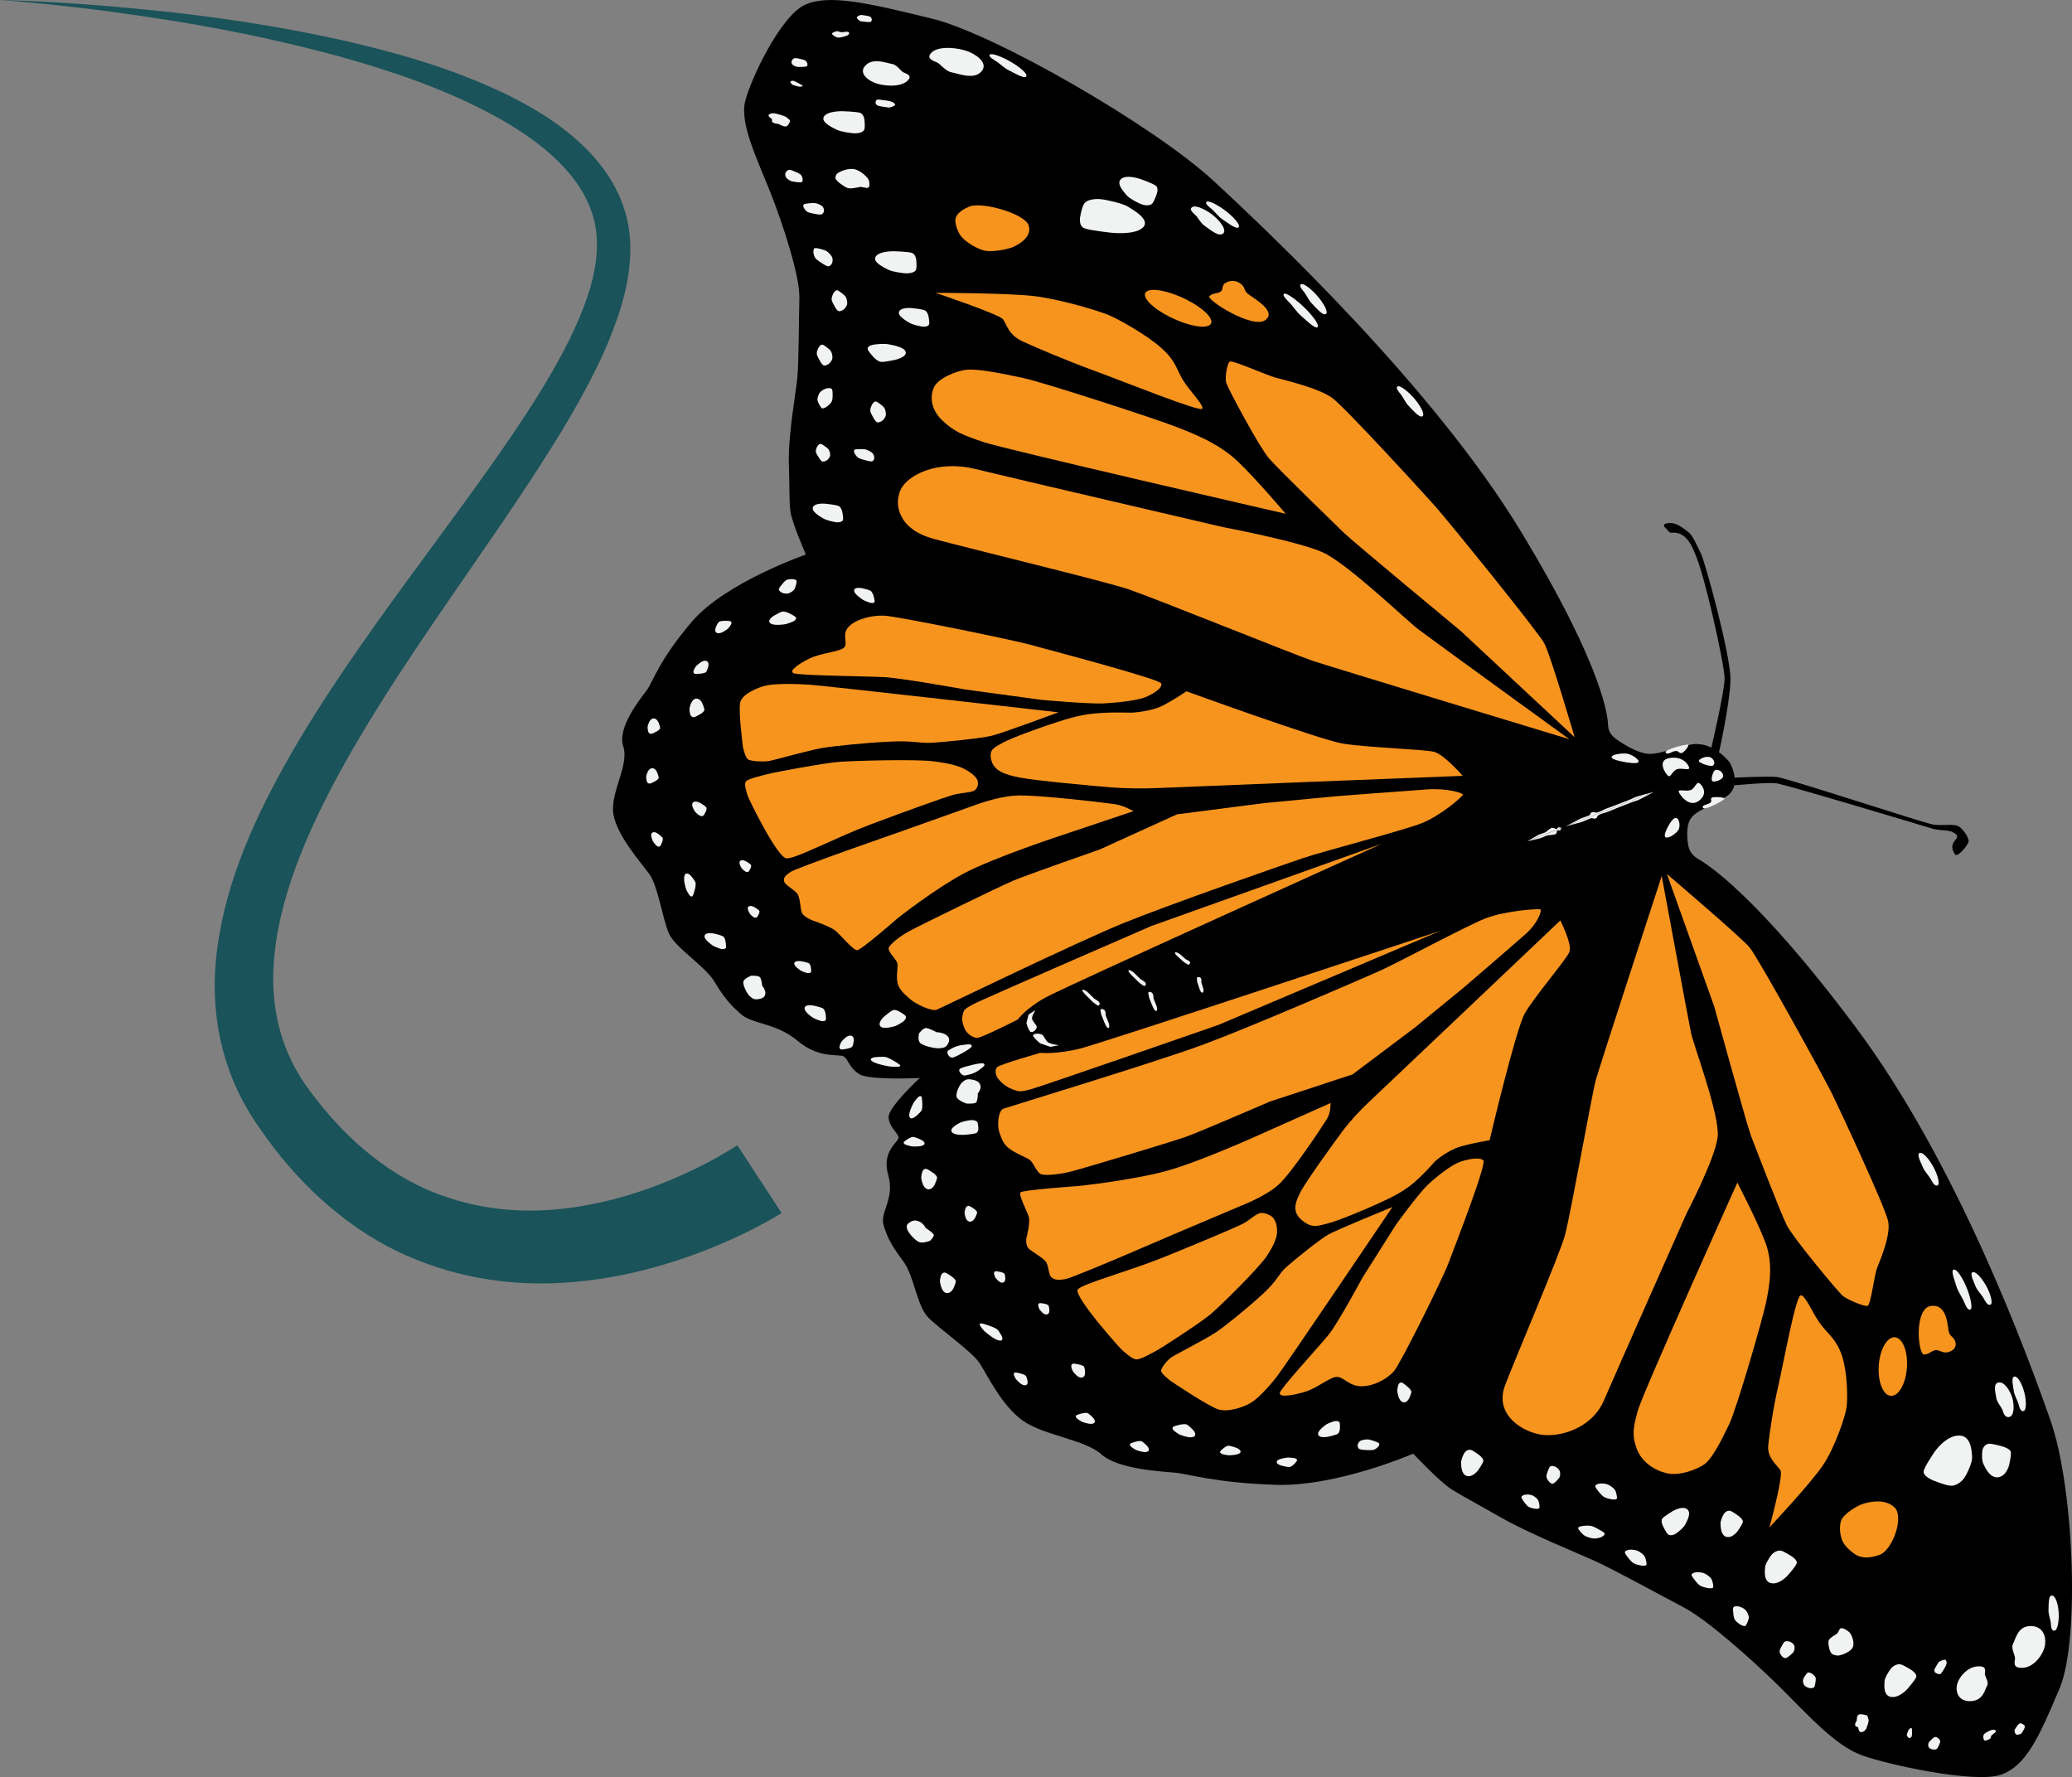 <?xml version="1.0" encoding="utf-8"?>
<!-- Generator: Adobe Illustrator 16.0.0, SVG Export Plug-In . SVG Version: 6.00 Build 0)  -->
<!DOCTYPE svg PUBLIC "-//W3C//DTD SVG 1.1//EN" "http://www.w3.org/Graphics/SVG/1.1/DTD/svg11.dtd">
<svg version="1.1" id="Layer_1" xmlns="http://www.w3.org/2000/svg" xmlns:xlink="http://www.w3.org/1999/xlink" x="0px" y="0px"
	 width="87.875px" height="75.365px" viewBox="0 0 87.875 75.365" enable-background="new 0 0 87.875 75.365" xml:space="preserve">
<rect x="0" y="0" width="87.875" height="75.365" fill="#808080" stroke="none"/>
<g>
	<g>
		<g>
			<path d="M87.348,71.605c0.863-2.035,0.62-8.482-0.383-11.358c-1.01-2.88-3.957-10.909-8.252-16.668
				c-4.295-5.757-6.432-6.998-6.68-7.144c-0.246-0.146-0.4-0.312-0.447-0.666c-0.049-0.354-0.063-0.85,0.164-1.115
				c0.223-0.268,0.65-0.392,1.427-0.85c0.774-0.459,0.179-1.473,0.179-1.473s-0.732-0.957-1.675-0.748
				c-0.945,0.21-1.328,0.404-1.743,0.388c-0.415-0.016-0.937-0.316-1.289-0.551c-0.352-0.234-0.438-0.428-0.45-0.666
				c-0.009-0.238-0.086-2.279-3.742-8.288C60.804,16.458,53.939,9.954,51.448,7.654c-2.492-2.301-9.242-6.208-11.924-6.864
				c-2.681-0.655-4.356-1.053-5.384-0.587c-1.028,0.465-2.306,3.148-2.538,4.098c-0.234,0.949,0.526,2.482,1.069,3.856
				c0.544,1.374,1.255,3.563,1.231,4.475c-0.025,0.911-0.021,2.702-0.088,3.402c-0.071,0.699-0.395,2.45-0.358,3.636
				c0.036,1.186,0.012,1.5,0.061,1.982c0.049,0.485,0.661,1.865,0.661,1.865s-3.401,1.179-4.822,2.833
				c-1.417,1.654-1.651,2.545-1.926,2.921c-0.276,0.377-1.261,1.575-0.998,2.377c0.267,0.805-0.566,1.971-0.416,2.884
				c0.15,0.914,1.164,2.04,1.529,2.546c0.361,0.506,0.569,1.947,0.83,2.525c0.262,0.578,1.528,1.377,1.91,2.006
				c0.382,0.629,0.625,0.955,1.141,1.401c0.513,0.446,1.47,0.351,2.408,1.136c0.935,0.785,1.761,0.526,1.957,0.662
				c0.198,0.133,0.221,0.479,0.657,0.748s2.559,0.16,2.559,0.16s-1.353,1.249-1.321,1.676c0.033,0.426,0.391,0.641,0.421,0.84
				c0.028,0.199-0.733,0.561-0.438,1.596s-0.368,1.568-0.192,2.146c0.177,0.58,0.387,0.918,0.835,1.521
				c0.449,0.603,0.569,1.851,1.03,2.35c0.466,0.498,1.889,1.466,2.217,1.985c0.329,0.52,0.943,1.804,1.832,2.428
				c0.89,0.624,2.624,0.791,3.325,1.424c0.706,0.631,2.563,0.723,3.123,0.774c0.563,0.049,1.655,0.425,4.251,0.514
				c2.597,0.089,5.844-1.321,5.844-1.321s1.119,1.186,1.604,1.496c0.489,0.313,0.839,0.479,2.086,1.193
				c1.245,0.714,3.308,1.534,4.097,1.9c0.79,0.365,2.702,1.412,3.69,1.933c0.989,0.515,2.912,2.229,4.067,3.367
				c1.149,1.138,2.349,2.501,3.498,2.907c1.149,0.412,4.765,1.188,5.862,0.826C85.931,74.908,86.487,73.645,87.348,71.605z"/>
			<path d="M73.551,32.98c0,0,1.412-0.072,1.818-0.028c0.407,0.042,6.219,1.955,6.617,2.016c0.4,0.06,0.84-0.039,1.055,0.065
				c0.215,0.104,0.483,0.517,0.447,0.667c-0.031,0.149-0.477,0.688-0.576,0.532c-0.101-0.156-0.195-0.366,0-0.587
				c0.193-0.222,0.041-0.267-0.097-0.355c-0.136-0.088-0.612-0.077-0.807-0.132c-0.195-0.057-6.281-1.892-6.675-1.939
				c-0.394-0.048-1.781,0.087-1.781,0.087L73.551,32.98z"/>
			<path d="M72.891,31.964c0,0,0.47-2.081,0.5-3.108c0.025-1.026-1.073-5.011-1.251-5.372c-0.175-0.362-0.351-0.776-0.522-0.906
				c-0.168-0.128-0.482-0.403-0.777-0.398c-0.297,0.005-0.324,0.106-0.219,0.197c0.103,0.091,0.146,0.207,0.25,0.216
				c0.105,0.009,0.623-0.146,1.006,0.864c0.406,0.861,1.261,4.74,1.264,5.313c-0.003,0.572-0.563,2.94-0.563,2.94L72.891,31.964z"/>
		</g>
		<g>
			<g>
				<path fill="#F7941E" d="M52.009,16.243c0.073,0.238,1.39,2.708,1.804,3.188c0.411,0.479,2.835,2.825,3.196,3.177
					c0.36,0.352,4.938,4.148,4.938,4.148l4.834,4.509c0,0-1.023-3.491-1.283-3.976c-0.257-0.486-4.039-5.152-4.626-5.814
					c-0.591-0.664-3.792-4.158-4.36-4.589c-0.572-0.428-2.05-0.772-2.415-0.87c-0.361-0.098-1.815-0.745-1.934-0.684
					C52.047,15.391,51.936,16.006,52.009,16.243z"/>
				<path fill="#F7941E" d="M50.99,17.333c0.068-0.164-0.539-0.749-0.824-1.222c-0.287-0.476-0.289-0.793-0.911-1.351
					c-0.622-0.557-1.767-1.193-2.195-1.382c-0.43-0.189-2.104-0.692-3.223-0.823c-1.118-0.131-4.161-0.137-4.161-0.137
					s2.708,0.911,2.863,1.124c0.157,0.211,0.227,0.667,0.849,0.946c0.625,0.281,1.732,0.76,3.003,1.228
					C47.664,16.182,50.921,17.497,50.99,17.333z"/>
				<path fill="#F7941E" d="M54.527,21.789c0,0-1.219-1.442-2.021-2.21c-0.796-0.767-1.89-1.194-2.696-1.504
					c-0.807-0.312-5.488-1.845-6.434-2.049c-0.945-0.204-1.954-0.397-2.389-0.345c-0.44,0.049-1.21,0.364-1.383,0.757
					c-0.172,0.394-0.125,0.934,0.365,1.397c0.486,0.461,0.852,0.614,1.748,0.915C42.615,19.052,54.527,21.789,54.527,21.789z"/>
				<path fill="#F7941E" d="M55.658,28.021c0.717,0.241,10.899,3.329,10.899,3.329s-5.939-4.304-6.407-4.662
					c-0.467-0.354-3.004-2.788-4.042-3.259c-1.034-0.47-4.222-1.071-4.222-1.071s-8.914-2.074-10.531-2.47
					c-1.617-0.396-2.883,0.273-3.162,0.887c-0.279,0.613-0.11,1.667,1.402,2.077c1.513,0.41,7.272,1.801,8.286,2.146
					C48.896,25.342,54.943,27.78,55.658,28.021z"/>
				<path fill="#F7941E" d="M49.159,33.418c0.643-0.033,12.875-0.515,12.875-0.515s-0.791-0.914-1.218-1.02
					c-0.424-0.104-2.918-0.187-3.881-0.35c-0.964-0.164-6.619-2.216-6.619-2.216s-0.474,0.332-0.994,0.602
					c-0.521,0.268-1.337,0.306-1.337,0.306s-1.063-0.042-1.784,0.058c-0.726,0.099-1.463,0.376-1.725,0.458
					c-0.262,0.082-1.625,0.568-1.944,0.757c-0.32,0.189-0.607,0.257-0.494,0.725c0.115,0.467,0.554,0.622,1.211,0.753
					c0.658,0.132,3.221,0.364,3.858,0.416C47.744,33.44,48.518,33.45,49.159,33.418z"/>
				<path fill="#F7941E" d="M55.297,36.38c0.8-0.269,4.153-1.144,4.976-1.46c0.823-0.317,1.771-1.149,1.771-1.222
					c-0.003-0.073-0.688-0.274-1.481-0.222c-0.793,0.053-3.89,0.291-3.89,0.291l-3.079,0.294l-3.677,0.475l-3.271,1.488
					c0,0-3.066,1.069-3.667,1.322c-0.603,0.254-4.025,1.927-4.435,2.154c-0.411,0.227-0.814,0.557-0.855,0.708
					s0.344,0.5,0.372,0.653c0.028,0.152-0.065,0.564,0.009,0.849c0.077,0.281,0.294,0.449,0.514,0.651
					c0.22,0.203,0.927,0.554,1.151,0.457c0.224-0.096,5.942-2.868,7.903-3.666C49.592,38.357,54.497,36.648,55.297,36.38z"/>
				<path fill="#F7941E" d="M44.354,42.297c0.853-0.47,14.256-6.516,14.256-6.516l-9.777,3.489c0,0-7.189,3.117-7.574,3.328
					c-0.386,0.207-0.385,0.238-0.442,0.488c-0.051,0.251,0.091,0.566,0.179,0.678c0.088,0.11,0.27,0.247,0.451,0.25
					c0.181,0.004,1.718-0.777,1.718-0.777S43.5,42.764,44.354,42.297z"/>
				<path fill="#F7941E" d="M40.877,37.043c1.266-0.676,4.22-1.644,4.22-1.644l2.975-0.998c0,0-0.4-0.235-0.761-0.292
					c-0.357-0.057-3.413-0.423-4.248-0.369c-0.831,0.054-1.806,0.438-1.806,0.438l-3.166,1.127c0,0-4.253,1.478-4.554,1.669
					c-0.305,0.19-0.312,0.298-0.274,0.425c0.037,0.129,0.389,0.313,0.538,0.484c0.146,0.172,0.132,0.65,0.207,0.824
					c0.075,0.175,0.421,0.316,0.421,0.316s0.791,0.267,1.014,0.457c0.221,0.191,0.736,0.816,0.903,0.818
					c0.168,0.006,1.741-1.369,1.741-1.369S39.614,37.719,40.877,37.043z"/>
				<path fill="#F7941E" d="M40.387,33.72c0.365-0.109,0.849-0.097,0.973-0.22c0.124-0.124,0.124-0.256,0.108-0.361
					c-0.014-0.106-0.148-0.281-0.451-0.463c-0.305-0.182-0.689-0.298-1.458-0.392c-0.766-0.094-3.434-0.022-4.045,0.032
					c-0.613,0.054-2.664,0.434-2.952,0.511c-0.288,0.076-0.799,0.189-0.917,0.304c-0.118,0.114,0.034,0.502,0.064,0.615
					c0.028,0.11,1.259,2.641,1.653,2.657c0.396,0.018,2.095-0.89,3.583-1.448C38.429,34.396,40.021,33.828,40.387,33.72z"/>
				<path fill="#F7941E" d="M39.519,31.501c0.508-0.03,2.089-0.188,2.535-0.297c0.451-0.108,2.836-0.995,2.836-0.995
					s-9.823-1.121-10.54-1.17c-0.719-0.05-1.51-0.048-1.87,0.036c-0.358,0.083-0.974,0.352-1.079,0.686
					c-0.104,0.337,0.109,1.929,0.109,1.929s0.085,0.409,0.204,0.507c0.116,0.098,0.691,0.113,0.895,0.079
					c0.2-0.034,1.714-0.461,2.226-0.548c0.507-0.089,1.904-0.229,2.898-0.276C38.723,31.4,39.011,31.53,39.519,31.501z"/>
				<path fill="#F7941E" d="M40.938,29.241l3.242,0.441c0,0,2.016,0.18,2.626,0.15c0.609-0.033,1.442-0.127,1.783-0.269
					c0.338-0.144,0.726-0.392,0.661-0.578c-0.065-0.187-4.684-1.401-5.52-1.633c-0.839-0.231-5.718-1.226-6.241-1.243
					c-0.524-0.019-1.196,0.146-1.501,0.478c-0.306,0.331-0.009,0.689-0.185,0.87c-0.174,0.184-0.989,0.238-1.446,0.457
					c-0.453,0.22-0.943,0.547-0.688,0.641c0.256,0.096,3.055,0.122,3.827,0.162C38.268,28.757,40.938,29.241,40.938,29.241z"/>
				<path fill="#F7941E" d="M74.252,48.145c0.166,0.431,1.261,3.293,1.531,3.825c0.271,0.533,2.146,2.786,2.356,2.974
					c0.211,0.183,0.938,0.475,1.067,0.437c0.133-0.039,0.289-1.313,0.397-1.593c0.106-0.284,0.603-1.395,0.474-1.998
					c-0.127-0.604-1.996-4.616-2.359-5.365c-0.366-0.75-3.15-5.806-3.518-6.248c-0.371-0.441-3.504-3.109-3.504-3.109L72.7,42.68
					C72.7,42.677,74.09,47.718,74.252,48.145z"/>
				<path fill="#F7941E" d="M77.317,62.133c0.514-0.766,0.952-2.091,1.001-2.466c0.046-0.375,0.035-1.453-0.196-2.162
					c-0.235-0.708-0.57-0.896-0.91-1.348c-0.342-0.454-0.61-1.171-0.826-1.226c-0.215-0.055-0.713,2.727-0.954,3.78
					c-0.243,1.06-0.375,2.021-0.438,2.57c-0.063,0.548,0.381,0.854,0.517,1.075c0.136,0.222-0.468,2.42-0.468,2.42
					S76.806,62.9,77.317,62.133z"/>
				<path fill="#F7941E" d="M73.338,60.395c0.332-0.701,1.424-4.483,1.563-5.164c0.137-0.679,0.321-1.603-0.031-2.543
					c-0.356-0.939-1.188-2.533-1.188-2.533s-4.024,8.943-4.224,9.677c-0.199,0.729-0.25,1.043-0.041,1.614
					c0.211,0.566,0.756,0.914,1.284,1.037c0.52,0.123,1.303-0.17,1.614-0.406C72.624,61.83,73.004,61.1,73.338,60.395z"/>
				<path fill="#F7941E" d="M71.532,51.45c0,0,1.213-2.319,1.315-3.231s-1.021-3.896-1.125-4.395
					c-0.106-0.496-1.247-6.674-1.247-6.674s-2.641,8.088-2.8,8.668c-0.159,0.582-1.077,5.736-1.303,6.562
					c-0.222,0.826-2.093,5.192-2.539,6.364c-0.444,1.173,0.584,1.891,1.401,2.076c0.82,0.188,2.271-0.207,2.792-1.436
					C68.552,58.159,71.532,51.45,71.532,51.45z"/>
				<path fill="#F7941E" d="M55.241,51.771c0.432,0.345,0.674,0.205,1.063,0.117c0.386-0.086,1.701-0.642,1.943-0.756
					c0.239-0.113,0.967-0.408,1.493-0.797c0.528-0.389,1.104-1.068,1.104-1.068s0.517-0.479,1.107-0.646s1.224-0.263,1.224-0.263
					s1.104-4.688,1.49-5.375c0.389-0.689,1.753-2.279,1.892-2.604c0.138-0.321-0.383-1.343-0.383-1.343s-7.649,7.264-8.057,7.643
					c-0.41,0.379-0.854,0.858-1.17,1.279c-0.316,0.423-1.563,2.141-1.808,2.623C54.898,51.064,54.808,51.425,55.241,51.771z"/>
				<path fill="#F7941E" d="M53.861,46.715l3.501-1.15l2.65-1.992l2.111-1.729c0,0,2.061-1.773,2.576-2.23
					c0.521-0.459,0.705-1,0.629-1.045c-0.076-0.043-1.519,0.059-2.336,0.382c-0.82,0.323-3.71,1.88-4.465,2.218
					c-0.752,0.337-5.441,2.366-7.438,3.109c-1.996,0.746-8.299,2.656-8.53,2.74c-0.231,0.082-0.272,0.721-0.183,0.976
					c0.09,0.254,0.144,0.487,0.4,0.696c0.259,0.209,0.754,0.396,0.901,0.502c0.147,0.106,0.299,0.55,0.484,0.609
					c0.188,0.063,0.772,0.006,1.253-0.115c0.482-0.121,4.271-1.256,4.893-1.479C50.933,47.982,53.861,46.715,53.861,46.715z"/>
				<path fill="#F7941E" d="M61.102,39.471c0,0-14.284,4.743-15.282,4.995c-0.998,0.254-1.698,0.185-1.698,0.185
					s-1.735,0.494-1.836,0.608c-0.102,0.112-0.06,0.304,0.005,0.423c0.064,0.119,0.32,0.394,0.622,0.504
					c0.299,0.112,0.332,0.133,0.779,0.017c0.451-0.116,7.974-2.734,7.974-2.734L61.102,39.471z"/>
				<path fill="#F7941E" d="M52.693,51.111c0,0,0.979-0.377,1.521-0.86c0.545-0.481,1.938-2.581,2.082-2.834
					c0.15-0.256,0.132-0.638,0.132-0.638l-2.8,1.25c0,0-2.759,1.26-4.22,1.646c-1.463,0.388-3.648,0.621-3.648,0.621
					s-2.385,0.167-2.479,0.272c-0.093,0.104,0.275,0.789,0.351,1.037c0.076,0.248-0.101,0.892-0.101,0.892s-0.054,0.297,0.09,0.446
					c0.143,0.146,0.662,0.416,0.761,0.607c0.1,0.189,0.09,0.514,0.205,0.611c0.114,0.102,0.234,0.152,0.613,0.08
					c0.384-0.074,4.443-1.838,4.443-1.838L52.693,51.111z"/>
				<path fill="#F7941E" d="M51.333,55.743c0.412-0.347,2.042-1.949,2.395-2.478c0.346-0.529,0.448-0.832,0.433-1.125
					c-0.02-0.299-0.129-0.479-0.232-0.552c-0.104-0.069-0.241-0.149-0.448-0.146c-0.202,0.006-0.474,0.312-0.802,0.473
					c-0.326,0.161-1.865,0.813-3.331,1.404c-1.462,0.592-3.422,1.113-3.636,1.363c-0.213,0.256,1.774,2.488,1.878,2.573
					c0.103,0.082,0.427,0.402,0.617,0.396c0.192-0.004,0.612-0.252,0.863-0.385C49.314,57.135,50.917,56.09,51.333,55.743z"/>
				<path fill="#F7941E" d="M54.159,58.371c0.364-0.471,4.896-7.184,4.896-7.184s-2.34,0.957-2.718,1.168
					c-0.377,0.213-1.468,1.095-1.795,1.392c-0.327,0.298-0.356,0.55-0.988,1.132c-0.628,0.582-1.597,1.364-1.987,1.626
					c-0.391,0.265-1.729,0.95-1.882,1.054c-0.157,0.104-0.477,0.469-0.438,0.601c0.034,0.128,0.422,0.42,0.422,0.42
					s1.579,1.063,1.997,1.19c0.422,0.133,1.065-0.09,1.364-0.267C53.331,59.333,53.792,58.842,54.159,58.371z"/>
				<path fill="#F7941E" d="M61.432,53.564c0.243-0.65,1.637-4.207,1.475-4.356c-0.158-0.149-0.652-0.054-1.002,0.071
					c-0.35,0.127-0.937,0.584-1.324,0.943c-0.394,0.356-1.373,1.709-1.373,1.709l-1.425,2.256c0,0-1.039,1.932-1.444,2.429
					c-0.406,0.499-2.013,2.241-2.061,2.454c-0.046,0.214,0.59,0.103,1.089-0.051c0.5-0.152,1.035-0.625,1.33-0.625
					c0.298-0.002,0.505,0.388,1.037,0.396c0.532,0.004,1.104-0.313,1.389-0.646C59.408,57.811,61.191,54.217,61.432,53.564z"/>
			</g>
			<g>
				<path fill="#F7941E" d="M50.292,12.693c0.76,0.376,1.228,0.851,1.046,1.061c-0.181,0.21-0.94,0.076-1.698-0.3
					c-0.759-0.376-1.227-0.851-1.046-1.061S49.534,12.317,50.292,12.693z"/>
				<path fill="#F7941E" d="M52.625,12.038c0.201,0.163,0.109,0.241,0.269,0.398c0.159,0.159,1.307,0.745,0.768,1.139
					c-0.537,0.394-2.535-0.873-2.368-1.018c0.164-0.145,0.306-0.093,0.458-0.179c0.153-0.084,0.034-0.271,0.228-0.383
					C52.167,11.882,52.42,11.876,52.625,12.038z"/>
				<path fill="#F7941E" d="M41.104,8.763c0.534-0.225,2.359,0.297,2.521,0.793c0.165,0.497-0.422,0.807-0.644,0.912
					c-0.222,0.103-0.887,0.238-1.233,0.158c-0.349-0.08-0.806-0.384-0.971-0.586c-0.167-0.203-0.239-0.473-0.258-0.635
					C40.498,9.242,40.568,8.986,41.104,8.763z"/>
				<path fill="#F1F2F2" d="M59.28,16.387c0.123-0.054,0.51,0.277,0.741,0.561c0.23,0.284,0.433,0.639,0.299,0.709
					c-0.134,0.07-0.447-0.315-0.577-0.442s-0.248-0.382-0.323-0.479C59.338,16.635,59.16,16.444,59.28,16.387z"/>
				<path fill="#F1F2F2" d="M55.183,12.053c0.123-0.056,0.51,0.278,0.739,0.56c0.23,0.284,0.435,0.639,0.3,0.709
					c-0.137,0.07-0.447-0.315-0.578-0.442c-0.13-0.127-0.247-0.382-0.325-0.481C55.241,12.301,55.061,12.107,55.183,12.053z"/>
				<path fill="#F1F2F2" d="M51.177,8.556c0.107-0.072,0.573,0.197,0.87,0.44c0.298,0.242,0.59,0.561,0.476,0.648
					c-0.113,0.089-0.52-0.241-0.683-0.345c-0.16-0.105-0.34-0.339-0.438-0.423C51.297,8.791,51.073,8.629,51.177,8.556z"/>
				<path fill="#F1F2F2" d="M41.985,2.314c0.089-0.083,0.602,0.134,0.942,0.342c0.341,0.209,0.686,0.494,0.589,0.593
					c-0.098,0.099-0.557-0.184-0.738-0.272c-0.18-0.085-0.398-0.296-0.515-0.37C42.147,2.534,41.894,2.397,41.985,2.314z"/>
				<path fill="#F1F2F2" d="M39.527,2.211c0.297-0.268,1.108-0.204,1.565-0.014c0.461,0.193,0.831,0.556,0.496,0.87
					c-0.334,0.313-0.95,0.049-1.221,0.003c-0.271-0.047-0.469-0.348-0.623-0.419C39.596,2.581,39.228,2.481,39.527,2.211z"/>
				<path fill="#F1F2F2" d="M38.453,3.454c-0.295,0.248-1.001,0.208-1.382,0.048c-0.378-0.161-0.66-0.475-0.328-0.762
					c0.333-0.286,0.844-0.066,1.077-0.03c0.234,0.036,0.371,0.299,0.496,0.359C38.439,3.128,38.75,3.208,38.453,3.454z"/>
				<path fill="#F1F2F2" d="M50.574,8.778c0.18-0.098,0.678,0.17,0.96,0.426c0.281,0.255,0.515,0.6,0.314,0.718
					c-0.201,0.118-0.583-0.231-0.75-0.338c-0.166-0.106-0.292-0.362-0.387-0.452C50.619,9.042,50.393,8.875,50.574,8.778z"/>
				<path fill="#F1F2F2" d="M54.461,12.459c0.104-0.062,0.589,0.312,0.903,0.627c0.314,0.317,0.622,0.714,0.509,0.793
					c-0.109,0.079-0.535-0.353-0.704-0.494c-0.168-0.143-0.359-0.427-0.467-0.538C54.596,12.737,54.357,12.52,54.461,12.459z"/>
				<path fill="#F1F2F2" d="M35.744,4.717c0,0,0.537,0.016,0.716,0.063c0.181,0.047,0.202,0.301,0.202,0.301s0.038,0.311-0.009,0.42
					c-0.046,0.11-0.237,0.154-0.39,0.154c-0.154-0.002-0.609-0.07-0.761-0.146c-0.152-0.076-0.71-0.318-0.558-0.566
					C35.099,4.694,35.744,4.717,35.744,4.717z"/>
				<path fill="#F1F2F2" d="M37.938,10.656c0,0,0.538,0.016,0.718,0.063c0.179,0.047,0.203,0.301,0.203,0.301
					s0.034,0.311-0.011,0.42c-0.045,0.111-0.24,0.153-0.393,0.153c-0.155-0.001-0.607-0.068-0.759-0.145
					c-0.153-0.079-0.71-0.318-0.556-0.567C37.295,10.634,37.938,10.656,37.938,10.656z"/>
				<path fill="#F1F2F2" d="M38.686,13.068c0,0,0.384,0.038,0.519,0.086c0.131,0.047,0.172,0.255,0.172,0.255
					s0.053,0.253,0.029,0.341c-0.023,0.087-0.158,0.113-0.267,0.102c-0.109-0.008-0.441-0.084-0.558-0.157
					c-0.116-0.07-0.535-0.292-0.447-0.486C38.224,13.016,38.686,13.068,38.686,13.068z"/>
				<path fill="#F1F2F2" d="M35.03,21.365c0,0,0.387,0.04,0.519,0.086c0.133,0.047,0.173,0.255,0.173,0.255s0.052,0.253,0.029,0.341
					c-0.024,0.085-0.156,0.112-0.266,0.104c-0.109-0.009-0.442-0.088-0.557-0.157c-0.116-0.071-0.536-0.296-0.449-0.489
					C34.567,21.311,35.03,21.365,35.03,21.365z"/>
				<path fill="#F1F2F2" d="M36.562,24.947c0,0,0.25,0.054,0.341,0.098c0.089,0.044,0.137,0.203,0.137,0.203s0.059,0.196,0.055,0.26
					c-0.006,0.064-0.087,0.075-0.158,0.062c-0.072-0.013-0.292-0.094-0.373-0.154c-0.082-0.06-0.374-0.256-0.338-0.396
					S36.562,24.947,36.562,24.947z"/>
				<path fill="#F1F2F2" d="M32.828,26.11c0,0,0.236-0.139,0.339-0.17c0.109-0.028,0.294,0.063,0.294,0.063s0.225,0.111,0.28,0.165
					c0.054,0.054,0.006,0.123-0.059,0.163c-0.065,0.041-0.302,0.136-0.418,0.147c-0.114,0.012-0.512,0.068-0.617-0.069
					C32.542,26.272,32.828,26.11,32.828,26.11z"/>
				<path fill="#F1F2F2" d="M30.358,26.602c0,0,0.067-0.162,0.117-0.214c0.05-0.055,0.215-0.057,0.215-0.057s0.201-0.006,0.269,0.01
					c0.063,0.016,0.071,0.075,0.055,0.121c-0.02,0.047-0.112,0.181-0.175,0.227c-0.066,0.043-0.282,0.208-0.424,0.158
					C30.274,26.796,30.358,26.602,30.358,26.602z"/>
				<path fill="#F1F2F2" d="M30.038,28.266c0,0-0.043,0.166-0.083,0.223c-0.039,0.058-0.205,0.075-0.205,0.075
					s-0.202,0.023-0.267,0.013c-0.068-0.009-0.083-0.067-0.071-0.115c0.007-0.048,0.08-0.19,0.139-0.24
					c0.058-0.05,0.244-0.232,0.395-0.195C30.095,28.066,30.038,28.266,30.038,28.266z"/>
				<path fill="#F1F2F2" d="M27.931,30.646c0,0,0.065,0.163,0.065,0.227c0,0.065-0.135,0.141-0.135,0.141s-0.162,0.09-0.226,0.106
					c-0.069,0.015-0.119-0.031-0.137-0.076c-0.02-0.045-0.045-0.197-0.026-0.262c0.023-0.064,0.078-0.292,0.229-0.313
					C27.854,30.45,27.931,30.646,27.931,30.646z"/>
				<path fill="#F1F2F2" d="M27.87,32.756c0,0,0.066,0.162,0.065,0.228s-0.134,0.139-0.134,0.139s-0.164,0.093-0.229,0.107
					c-0.065,0.014-0.115-0.03-0.133-0.075c-0.022-0.047-0.045-0.197-0.027-0.264c0.021-0.063,0.075-0.291,0.23-0.31
					C27.794,32.561,27.87,32.756,27.87,32.756z"/>
				<path fill="#F1F2F2" d="M29.723,34.068c0,0,0.176,0.105,0.224,0.16c0.047,0.053-0.007,0.173-0.007,0.173
					s-0.065,0.144-0.108,0.187c-0.044,0.039-0.117,0.024-0.168-0.006c-0.05-0.026-0.185-0.141-0.215-0.203
					c-0.036-0.064-0.16-0.274-0.046-0.358C29.514,33.94,29.723,34.068,29.723,34.068z"/>
				<path fill="#F1F2F2" d="M31.66,36.541c0,0,0.142,0.085,0.181,0.129c0.041,0.045-0.005,0.141-0.005,0.141
					s-0.054,0.12-0.087,0.152c-0.032,0.033-0.094,0.02-0.136-0.002c-0.042-0.024-0.151-0.117-0.178-0.168
					c-0.024-0.05-0.127-0.223-0.036-0.29C31.488,36.437,31.66,36.541,31.66,36.541z"/>
				<path fill="#F1F2F2" d="M32.011,38.482c0,0,0.141,0.086,0.181,0.129s-0.002,0.141-0.002,0.141s-0.055,0.119-0.09,0.15
					c-0.033,0.033-0.092,0.02-0.135-0.002c-0.042-0.024-0.15-0.116-0.175-0.168c-0.029-0.051-0.13-0.223-0.041-0.289
					C31.842,38.378,32.011,38.482,32.011,38.482z"/>
				<path fill="#F1F2F2" d="M34.005,40.77c0,0,0.216,0.041,0.292,0.078c0.072,0.033,0.088,0.16,0.088,0.16s0.028,0.157,0.012,0.206
					c-0.017,0.054-0.091,0.062-0.154,0.052c-0.063-0.011-0.248-0.074-0.311-0.121c-0.063-0.05-0.293-0.203-0.241-0.314
					C33.745,40.717,34.005,40.77,34.005,40.77z"/>
				<path fill="#F1F2F2" d="M37.518,43.094c0,0,0.237-0.199,0.341-0.25c0.108-0.049,0.278,0.053,0.278,0.053
					s0.217,0.121,0.267,0.186c0.049,0.064-0.004,0.156-0.071,0.217c-0.066,0.059-0.3,0.203-0.415,0.229
					c-0.112,0.025-0.503,0.14-0.596-0.025C37.23,43.331,37.518,43.094,37.518,43.094z"/>
				<path fill="#F1F2F2" d="M36.208,44.145c0,0-0.02,0.168-0.055,0.229c-0.032,0.062-0.193,0.094-0.193,0.094
					s-0.199,0.043-0.269,0.04c-0.068-0.005-0.09-0.061-0.089-0.107c0.004-0.049,0.055-0.196,0.109-0.252
					c0.051-0.056,0.22-0.254,0.374-0.229C36.238,43.939,36.208,44.145,36.208,44.145z"/>
				<path fill="#F1F2F2" d="M30.283,39.592c0,0,0.272,0.061,0.366,0.109c0.093,0.046,0.118,0.212,0.118,0.212
					s0.037,0.204,0.022,0.271c-0.02,0.064-0.113,0.076-0.192,0.063c-0.079-0.017-0.311-0.103-0.396-0.165
					c-0.08-0.063-0.376-0.271-0.313-0.416C29.956,39.518,30.283,39.592,30.283,39.592z"/>
				<path fill="#F1F2F2" d="M34.521,42.65c0,0,0.273,0.061,0.363,0.104c0.095,0.047,0.124,0.215,0.124,0.215
					s0.034,0.203,0.018,0.271c-0.017,0.066-0.112,0.076-0.189,0.062c-0.079-0.015-0.313-0.101-0.392-0.163
					c-0.083-0.063-0.378-0.271-0.314-0.419C34.193,42.575,34.521,42.65,34.521,42.65z"/>
				<path fill="#F1F2F2" d="M27.913,35.364c0,0,0.141,0.104,0.183,0.159c0.037,0.053-0.008,0.172-0.008,0.172
					S28.035,35.842,28,35.883c-0.037,0.041-0.094,0.024-0.137-0.003c-0.042-0.03-0.146-0.142-0.173-0.205
					c-0.026-0.063-0.127-0.271-0.034-0.355C27.747,35.236,27.913,35.364,27.913,35.364z"/>
				<path fill="#F1F2F2" d="M29.312,37.156c0,0,0.141,0.166,0.177,0.251c0.04,0.084-0.009,0.274-0.009,0.274
					s-0.059,0.235-0.094,0.299c-0.034,0.065-0.093,0.042-0.134-0.002c-0.041-0.046-0.148-0.225-0.172-0.324
					c-0.026-0.1-0.12-0.431-0.026-0.566C29.149,36.956,29.312,37.156,29.312,37.156z"/>
				<path fill="#F1F2F2" d="M37.151,44.831c0,0,0.256-0.021,0.372-0.009c0.121,0.014,0.32,0.131,0.32,0.131s0.249,0.143,0.309,0.197
					c0.061,0.053,0.01,0.084-0.062,0.092c-0.074,0.007-0.331-0.002-0.458-0.029c-0.125-0.027-0.561-0.111-0.677-0.234
					C36.84,44.854,37.151,44.831,37.151,44.831z"/>
				<path fill="#F1F2F2" d="M29.79,29.834c0,0,0.082,0.193,0.083,0.271c0,0.077-0.155,0.17-0.155,0.17s-0.192,0.116-0.27,0.137
					c-0.078,0.019-0.137-0.033-0.165-0.088c-0.023-0.053-0.057-0.234-0.035-0.313c0.025-0.079,0.081-0.353,0.265-0.382
					C29.696,29.602,29.79,29.834,29.79,29.834z"/>
				<path fill="#F1F2F2" d="M37.958,15.261c0,0-0.407,0.09-0.57,0.087c-0.162-0.002-0.335-0.198-0.335-0.198
					s-0.22-0.238-0.251-0.331c-0.033-0.096,0.083-0.165,0.199-0.193c0.116-0.028,0.494-0.061,0.653-0.029
					c0.161,0.031,0.721,0.115,0.76,0.338C38.449,15.158,37.958,15.261,37.958,15.261z"/>
				<path fill="#F1F2F2" d="M47.11,9.868c0,0-0.843-0.09-1.106-0.182c-0.266-0.093-0.198-0.463-0.198-0.463s0.07-0.455,0.19-0.606
					c0.116-0.153,0.438-0.192,0.683-0.17c0.244,0.021,0.935,0.18,1.146,0.311c0.208,0.131,0.991,0.554,0.647,0.892
					C48.123,9.987,47.11,9.868,47.11,9.868z"/>
				<path fill="#F1F2F2" d="M48.386,7.599c0,0,0.484,0.172,0.627,0.271c0.142,0.101,0.046,0.356,0.046,0.356
					s-0.106,0.317-0.197,0.412c-0.094,0.093-0.289,0.08-0.429,0.033c-0.142-0.046-0.524-0.246-0.629-0.368
					c-0.104-0.12-0.502-0.524-0.249-0.72C47.805,7.385,48.386,7.599,48.386,7.599z"/>
				<path fill="#F1F2F2" d="M36.53,0.634c0.046,0.006,0.306,0.037,0.378,0.075c0.07,0.039,0.09,0.176,0.023,0.214
					c-0.067,0.037-0.36-0.018-0.415-0.02c-0.057-0.004-0.171-0.102-0.177-0.154C36.331,0.695,36.481,0.628,36.53,0.634z"/>
				<path fill="#F1F2F2" d="M35.545,1.326c0.062,0.024,0.1,0.048,0.203,0.037c0.104-0.013,0.198-0.036,0.248,0.006
					c0.048,0.042-0.002,0.115-0.075,0.14c-0.07,0.024-0.271,0.1-0.384,0.083c-0.11-0.014-0.248-0.12-0.252-0.165
					C35.283,1.383,35.482,1.304,35.545,1.326z"/>
				<path fill="#F1F2F2" d="M37.266,4.222c0.065,0.01,0.352,0.038,0.482,0.071c0.133,0.033,0.226,0.108,0.217,0.153
					c-0.006,0.044-0.21,0.126-0.291,0.113c-0.08-0.011-0.405-0.057-0.441-0.078c-0.035-0.021-0.109-0.053-0.098-0.147
					C37.145,4.238,37.203,4.212,37.266,4.222z"/>
				<path fill="#F1F2F2" d="M33.874,2.485c0,0,0.237,0.045,0.288,0.087c0.046,0.04,0.056,0.069,0.073,0.108
					c0.016,0.04,0.019,0.103-0.026,0.132c-0.045,0.028-0.292,0.03-0.357,0.028c-0.064-0.004-0.151-0.034-0.224-0.085
					c-0.071-0.053-0.06-0.111-0.055-0.152c0.002-0.043,0.055-0.108,0.11-0.13C33.743,2.451,33.874,2.485,33.874,2.485z"/>
				<path fill="#F1F2F2" d="M33.657,7.254c0,0,0.257,0.099,0.306,0.159c0.053,0.061,0.057,0.098,0.072,0.15
					c0.013,0.052,0.013,0.133-0.04,0.161c-0.053,0.028-0.328-0.016-0.396-0.03c-0.071-0.013-0.168-0.069-0.242-0.147
					c-0.071-0.077-0.054-0.147-0.047-0.2c0.011-0.052,0.074-0.126,0.141-0.143C33.514,7.186,33.657,7.254,33.657,7.254z"/>
				<path fill="#F1F2F2" d="M34.621,9.081c0,0-0.304-0.046-0.382-0.098c-0.076-0.05-0.095-0.087-0.128-0.138
					c-0.036-0.052-0.064-0.136-0.02-0.177c0.044-0.041,0.347-0.058,0.426-0.058c0.077-0.002,0.2,0.035,0.305,0.098
					c0.107,0.065,0.111,0.141,0.125,0.198c0.012,0.057-0.028,0.146-0.091,0.18C34.795,9.119,34.621,9.081,34.621,9.081z"/>
				<path fill="#F1F2F2" d="M34.915,11.197c0,0-0.282-0.167-0.335-0.252c-0.057-0.088-0.062-0.137-0.079-0.21
					c-0.01-0.07-0.008-0.178,0.051-0.21c0.059-0.03,0.361,0.064,0.438,0.093c0.078,0.029,0.185,0.115,0.264,0.228
					c0.078,0.112,0.057,0.202,0.048,0.273c-0.012,0.07-0.084,0.159-0.156,0.173C35.074,11.307,34.915,11.197,34.915,11.197z"/>
				<path fill="#F1F2F2" d="M35.425,13.038c0,0-0.158-0.245-0.154-0.342c-0.001-0.098,0.024-0.143,0.053-0.213
					c0.03-0.068,0.095-0.164,0.165-0.172c0.071-0.008,0.287,0.179,0.339,0.229c0.055,0.052,0.099,0.166,0.104,0.294
					c0.004,0.126-0.067,0.2-0.117,0.26c-0.049,0.059-0.166,0.113-0.239,0.103C35.5,13.188,35.425,13.038,35.425,13.038z"/>
				<path fill="#F1F2F2" d="M37.063,17.752c0,0-0.156-0.244-0.154-0.341c0.001-0.098,0.026-0.144,0.054-0.213
					c0.03-0.069,0.096-0.164,0.167-0.172c0.069-0.008,0.287,0.179,0.339,0.229c0.053,0.052,0.098,0.166,0.102,0.293
					c0.006,0.128-0.066,0.202-0.116,0.261c-0.05,0.06-0.166,0.114-0.241,0.104C37.142,17.903,37.063,17.752,37.063,17.752z"/>
				<path fill="#F1F2F2" d="M34.747,19.436c0,0-0.147-0.208-0.148-0.291c0-0.081,0.021-0.12,0.044-0.178
					c0.025-0.058,0.083-0.136,0.149-0.143c0.063-0.005,0.266,0.154,0.314,0.197c0.053,0.044,0.092,0.141,0.103,0.249
					c0.006,0.11-0.059,0.169-0.104,0.219c-0.045,0.049-0.149,0.095-0.22,0.085C34.821,19.564,34.747,19.436,34.747,19.436z"/>
				<path fill="#F1F2F2" d="M33.118,24.842c0,0,0.154-0.208,0.236-0.243c0.086-0.037,0.136-0.036,0.206-0.04
					c0.074-0.003,0.18,0.01,0.217,0.061c0.034,0.05-0.046,0.28-0.069,0.34c-0.026,0.058-0.108,0.133-0.216,0.185
					c-0.11,0.052-0.202,0.026-0.275,0.011c-0.068-0.014-0.165-0.083-0.183-0.142C33.018,24.956,33.118,24.842,33.118,24.842z"/>
				<path fill="#F1F2F2" d="M36.771,19.536c0,0-0.298-0.069-0.374-0.126c-0.075-0.058-0.097-0.098-0.134-0.152
					c-0.033-0.055-0.067-0.144-0.025-0.181c0.041-0.039,0.333-0.032,0.408-0.027c0.077,0.004,0.197,0.051,0.302,0.123
					c0.106,0.073,0.116,0.151,0.13,0.21c0.015,0.059-0.02,0.148-0.078,0.176C36.942,19.588,36.771,19.536,36.771,19.536z"/>
				<path fill="#F1F2F2" d="M34.795,15.34c0,0-0.155-0.245-0.155-0.342c0.001-0.098,0.025-0.144,0.055-0.212
					c0.029-0.07,0.094-0.163,0.165-0.171c0.071-0.009,0.289,0.178,0.34,0.229c0.052,0.05,0.099,0.165,0.104,0.293
					c0.006,0.127-0.067,0.201-0.117,0.26c-0.05,0.06-0.169,0.114-0.24,0.104C34.873,15.491,34.795,15.34,34.795,15.34z"/>
				<path fill="#F1F2F2" d="M35.311,16.67c0,0,0.015,0.271-0.038,0.36c-0.051,0.089-0.097,0.124-0.161,0.18
					c-0.063,0.053-0.173,0.122-0.244,0.107c-0.065-0.014-0.169-0.25-0.191-0.313s-0.002-0.181,0.059-0.3
					c0.061-0.119,0.165-0.166,0.242-0.204c0.075-0.04,0.212-0.055,0.276-0.023C35.316,16.509,35.311,16.67,35.311,16.67z"/>
				<path fill="#F1F2F2" d="M33.519,3.461c0.014-0.024,0.088-0.042,0.136-0.033c0.05,0.01,0.403,0.193,0.393,0.221
					c-0.009,0.027-0.149,0.032-0.185,0.021c-0.038-0.012-0.22-0.058-0.25-0.075C33.579,3.577,33.51,3.485,33.519,3.461z"/>
				<path fill="#F1F2F2" d="M32.898,4.814c0,0,0.377,0.095,0.457,0.158c0.077,0.063,0.17,0.125,0.152,0.169
					c-0.018,0.044-0.08,0.211-0.184,0.222c-0.104,0.01-0.292-0.102-0.292-0.102s-0.19-0.02-0.261-0.073
					c-0.07-0.052,0.001-0.116-0.042-0.147c-0.043-0.033-0.195-0.123-0.109-0.192C32.706,4.78,32.898,4.814,32.898,4.814z"/>
				<path fill="#F1F2F2" d="M35.551,7.328c0.091-0.061,0.408-0.2,0.669-0.156c0.259,0.042,0.548,0.324,0.604,0.427
					c0.056,0.103,0.078,0.32-0.001,0.359c-0.076,0.043-0.264-0.048-0.359-0.027c-0.098,0.02-0.332,0.073-0.469,0.054
					c-0.141-0.022-0.403-0.234-0.403-0.234s-0.192-0.155-0.16-0.238C35.461,7.43,35.456,7.387,35.551,7.328z"/>
				<path fill="#F1F2F2" d="M31.863,41.379c0,0,0.265-0.014,0.354,0.053c0.088,0.065,0.118,0.461,0.114,0.405
					c-0.005-0.058,0.137,0.155,0.129,0.278c-0.008,0.123-0.054,0.212-0.259,0.251c-0.202,0.04-0.271-0.003-0.399-0.115
					c-0.127-0.11-0.337-0.526-0.262-0.656C31.613,41.466,31.863,41.379,31.863,41.379z"/>
				<path fill="#F1F2F2" d="M38.979,43.822c0,0,0.15-0.202,0.274-0.223c0.124-0.021,0.553,0.226,0.494,0.19
					c-0.062-0.035,0.246,0.005,0.37,0.095c0.123,0.092,0.185,0.184,0.1,0.357c-0.086,0.177-0.172,0.195-0.368,0.215
					c-0.192,0.02-0.76-0.109-0.848-0.254C38.914,44.064,38.979,43.822,38.979,43.822z"/>
				<path fill="#F1F2F2" d="M43.675,43.73c0.091,0.135,0.368-0.104,0.274-0.24c-0.093-0.137-0.111-0.143-0.17-0.252
					c-0.055-0.109,0.134-0.399,0.134-0.399l-0.291,0.188l-0.091,0.361C43.531,43.389,43.585,43.6,43.675,43.73z"/>
				<path fill="#F1F2F2" d="M40.42,44.848c0.176-0.049,0.796-0.396,0.794-0.478c-0.001-0.082-0.066-0.101-0.402-0.052
					c-0.337,0.047-0.488,0.176-0.592,0.229C40.109,44.607,40.242,44.896,40.42,44.848z"/>
				<path fill="#F1F2F2" d="M45.912,41.979c0.05-0.039,0.223,0.104,0.223,0.104l0.275,0.271c0,0,0.188,0.1,0.217,0.166
					c0.033,0.066-0.015,0.17-0.105,0.104c-0.092-0.066-0.17-0.124-0.17-0.124l-0.273-0.271
					C46.079,42.227,45.857,42.018,45.912,41.979z"/>
				<path fill="#F1F2F2" d="M47.864,41.148c0.053-0.039,0.227,0.103,0.227,0.103l0.275,0.271c0,0,0.186,0.101,0.22,0.166
					c0.032,0.066-0.02,0.168-0.108,0.104c-0.091-0.064-0.169-0.123-0.169-0.123l-0.274-0.27
					C48.033,41.398,47.812,41.189,47.864,41.148z"/>
				<path fill="#F1F2F2" d="M49.837,40.393c0.056-0.035,0.206,0.071,0.206,0.071l0.236,0.211c0,0,0.165,0.069,0.188,0.124
					s-0.033,0.145-0.113,0.094c-0.079-0.051-0.147-0.094-0.147-0.094l-0.232-0.209C49.974,40.59,49.786,40.43,49.837,40.393z"/>
				<path fill="#F1F2F2" d="M68.97,31.958c0.2,0.014,0.565,0.245,0.519,0.356s-0.588,0.003-0.588,0.003s-0.579-0.095-0.551-0.212
					C68.373,31.988,68.764,31.942,68.97,31.958z"/>
				<path fill="#F1F2F2" d="M70.747,32.903c0.103,0.078,0.164-0.172,0.344-0.268c0.184-0.098,0.576,0.068,0.546-0.079
					c-0.031-0.148-0.287-0.501-0.836-0.407C70.25,32.245,70.641,32.824,70.747,32.903z"/>
				<path fill="#F1F2F2" d="M72.047,32.262c-0.024,0.09,0.474,0.256,0.584,0.214c0.109-0.044,0.107-0.23-0.057-0.34
					C72.417,32.026,72.073,32.171,72.047,32.262z"/>
				<path fill="#F1F2F2" d="M71.307,31.939c-0.096,0.007-0.129-0.101-0.239-0.089c-0.112,0.012-0.212,0.071-0.212,0.071
					s-0.184,0.097-0.216-0.02c-0.032-0.119,0.914-0.364,0.96-0.316C71.644,31.635,71.407,31.934,71.307,31.939z"/>
			</g>
			<g>
				<path fill="#F7941E" d="M79.678,57.934c0.041-0.686,0.342-1.231,0.674-1.222c0.329,0.011,0.564,0.577,0.523,1.263
					c-0.041,0.688-0.342,1.234-0.674,1.223C79.874,59.186,79.637,58.621,79.678,57.934z"/>
				<path fill="#F7941E" d="M82.933,56.923c-0.056-0.221-0.194-0.209-0.269-0.399c-0.078-0.189-0.035-1.239-0.77-1.139
					c-0.736,0.102-0.548,2.075-0.294,2.059c0.249-0.02,0.274-0.137,0.457-0.18c0.181-0.044,0.312,0.137,0.542,0.084
					C82.834,57.296,82.989,57.143,82.933,56.923z"/>
				<path fill="#F7941E" d="M79.713,65.939c0.554-0.198,1.063-1.629,0.625-2.021c-0.434-0.394-1.109-0.211-1.35-0.133
					c-0.236,0.079-0.771,0.405-0.892,0.669c-0.114,0.26-0.056,0.719,0.063,0.939c0.119,0.224,0.366,0.424,0.526,0.528
					C78.851,66.031,79.167,66.141,79.713,65.939z"/>
				<path fill="#F1F2F2" d="M82.167,50.275c0.129-0.043,0-0.478-0.168-0.781c-0.168-0.309-0.43-0.641-0.582-0.598
					c-0.154,0.043,0.074,0.459,0.137,0.614c0.058,0.154,0.265,0.374,0.32,0.479C81.936,50.098,82.034,50.318,82.167,50.275z"/>
				<path fill="#F1F2F2" d="M84.411,55.334c0.133-0.044,0-0.477-0.164-0.781c-0.17-0.309-0.434-0.64-0.584-0.599
					c-0.153,0.044,0.076,0.459,0.131,0.616c0.063,0.154,0.267,0.373,0.328,0.479C84.18,55.154,84.284,55.377,84.411,55.334z"/>
				<path fill="#F1F2F2" d="M85.812,59.845c0.142-0.021,0.126-0.468,0.041-0.793c-0.087-0.327-0.26-0.69-0.419-0.673
					c-0.164,0.02-0.042,0.463-0.025,0.624c0.019,0.16,0.159,0.405,0.192,0.519C85.634,59.633,85.675,59.868,85.812,59.845z"/>
				<path fill="#F1F2F2" d="M87.127,69.158c0.139-0.008,0.207-0.448,0.183-0.78c-0.022-0.33-0.126-0.713-0.291-0.712
					c-0.162,0.003-0.129,0.454-0.14,0.616c-0.012,0.159,0.086,0.419,0.096,0.534C86.984,68.93,86.984,69.167,87.127,69.158z"/>
				<path fill="#F1F2F2" d="M85.799,70.73c0.464-0.025,0.865-0.563,0.93-0.957c0.063-0.396-0.107-0.834-0.639-0.813
					c-0.527,0.021-0.608,0.559-0.715,0.754c-0.107,0.193,0.101,0.491,0.084,0.628C85.448,70.48,85.336,70.761,85.799,70.73z"/>
				<path fill="#F1F2F2" d="M83.844,70.671c-0.436,0.041-0.805,0.498-0.854,0.824c-0.051,0.327,0.12,0.688,0.623,0.647
					c0.5-0.037,0.563-0.481,0.659-0.646c0.099-0.164-0.103-0.4-0.093-0.516C84.186,70.869,84.28,70.633,83.844,70.671z"/>
				<path fill="#F1F2F2" d="M85.224,60.09c0.209-0.055,0.211-0.52,0.108-0.842c-0.11-0.325-0.346-0.671-0.586-0.615
					c-0.244,0.057-0.097,0.496-0.08,0.66c0.021,0.165,0.221,0.393,0.26,0.502C84.967,59.907,85.017,60.143,85.224,60.09z"/>
				<path fill="#F1F2F2" d="M83.556,55.542c0.126-0.026,0.013-0.545-0.146-0.922c-0.154-0.38-0.4-0.802-0.55-0.778
					c-0.147,0.024,0.066,0.535,0.118,0.723c0.055,0.189,0.247,0.476,0.301,0.604C83.338,55.297,83.428,55.568,83.556,55.542z"/>
				<path fill="#F1F2F2" d="M80.913,71.607c0,0,0.297-0.34,0.354-0.479c0.052-0.141-0.203-0.303-0.203-0.303
					s-0.313-0.203-0.455-0.239c-0.144-0.032-0.305,0.06-0.394,0.153c-0.088,0.096-0.279,0.412-0.289,0.554
					c-0.004,0.14-0.075,0.623,0.281,0.673C80.562,72.02,80.913,71.607,80.913,71.607z"/>
				<path fill="#F1F2F2" d="M75.842,66.787c0,0,0.301-0.339,0.354-0.479c0.053-0.139-0.203-0.301-0.203-0.301
					s-0.311-0.207-0.457-0.242c-0.142-0.031-0.301,0.062-0.39,0.155c-0.089,0.097-0.28,0.415-0.289,0.554
					c-0.008,0.139-0.075,0.625,0.281,0.672C75.495,67.199,75.842,66.787,75.842,66.787z"/>
				<path fill="#F1F2F2" d="M73.704,64.92c0,0,0.184-0.261,0.211-0.37c0.025-0.106-0.174-0.253-0.174-0.253
					s-0.244-0.184-0.349-0.219c-0.106-0.035-0.211,0.033-0.267,0.104c-0.057,0.073-0.166,0.323-0.156,0.437
					c0.006,0.112,0.003,0.502,0.26,0.562C73.486,65.236,73.704,64.92,73.704,64.92z"/>
				<path fill="#F1F2F2" d="M62.699,62.336c0,0,0.182-0.26,0.209-0.368c0.026-0.108-0.171-0.257-0.171-0.257
					s-0.239-0.182-0.348-0.217c-0.105-0.035-0.213,0.029-0.269,0.104c-0.057,0.073-0.164,0.323-0.153,0.438
					c0.004,0.108-0.002,0.502,0.258,0.562C62.482,62.652,62.699,62.336,62.699,62.336z"/>
				<path fill="#F1F2F2" d="M59.762,59.302c0,0,0.089-0.186,0.096-0.268c0.005-0.08-0.143-0.204-0.143-0.204s-0.17-0.152-0.24-0.186
					c-0.072-0.033-0.135,0.01-0.16,0.062s-0.069,0.233-0.051,0.319c0.016,0.086,0.057,0.379,0.226,0.438
					C59.659,59.527,59.762,59.302,59.762,59.302z"/>
				<path fill="#F1F2F2" d="M56.339,60.928c0,0,0.285-0.063,0.383-0.111c0.092-0.049,0.104-0.219,0.104-0.219
					s0.014-0.201-0.015-0.267c-0.027-0.067-0.128-0.076-0.209-0.06c-0.083,0.016-0.323,0.104-0.4,0.174
					c-0.079,0.063-0.371,0.274-0.287,0.42C56.001,61.007,56.339,60.928,56.339,60.928z"/>
				<path fill="#F1F2F2" d="M54.375,62.164c0,0,0.212,0.051,0.298,0.053c0.084-0.001,0.188-0.1,0.188-0.1s0.124-0.12,0.145-0.172
					c0.021-0.049-0.039-0.086-0.098-0.104c-0.058-0.015-0.256-0.036-0.346-0.022c-0.085,0.016-0.385,0.051-0.414,0.168
					S54.375,62.164,54.375,62.164z"/>
				<path fill="#F1F2F2" d="M52.408,61.391c0,0-0.201-0.07-0.289-0.078c-0.085-0.01-0.198,0.082-0.198,0.082
					s-0.142,0.109-0.17,0.156c-0.025,0.047,0.024,0.092,0.082,0.113c0.055,0.021,0.25,0.063,0.338,0.054
					c0.089-0.007,0.394-0.017,0.437-0.131C52.655,61.477,52.408,61.391,52.408,61.391z"/>
				<path fill="#F1F2F2" d="M48.634,61.305c0,0-0.137-0.135-0.205-0.175c-0.07-0.037-0.227,0.003-0.227,0.003
					s-0.193,0.047-0.248,0.078c-0.053,0.031-0.034,0.089,0.002,0.128c0.035,0.039,0.182,0.144,0.268,0.17
					c0.079,0.022,0.354,0.123,0.466,0.04C48.8,61.465,48.634,61.305,48.634,61.305z"/>
				<path fill="#F1F2F2" d="M46.342,60.109c0,0-0.138-0.137-0.206-0.174c-0.072-0.037-0.228,0.002-0.228,0.002
					s-0.195,0.047-0.246,0.078c-0.055,0.03-0.037,0.088,0,0.127c0.038,0.041,0.187,0.145,0.267,0.172
					c0.083,0.022,0.356,0.121,0.469,0.039C46.509,60.27,46.342,60.109,46.342,60.109z"/>
				<path fill="#F1F2F2" d="M46.018,58.201c0,0-0.007-0.17-0.038-0.23c-0.03-0.063-0.191-0.097-0.191-0.097
					s-0.191-0.046-0.261-0.043c-0.069,0.002-0.093,0.056-0.096,0.106c0.002,0.049,0.046,0.197,0.093,0.252
					c0.051,0.058,0.201,0.256,0.354,0.234C46.034,58.404,46.018,58.201,46.018,58.201z"/>
				<path fill="#F1F2F2" d="M44.505,55.563c0,0-0.01-0.138-0.031-0.186c-0.025-0.053-0.154-0.082-0.154-0.082
					s-0.158-0.035-0.213-0.031c-0.056,0-0.076,0.045-0.076,0.086c-0.002,0.039,0.035,0.16,0.073,0.207
					c0.041,0.043,0.166,0.209,0.289,0.19C44.52,55.73,44.505,55.563,44.505,55.563z"/>
				<path fill="#F1F2F2" d="M42.637,54.213c0,0-0.01-0.137-0.034-0.186c-0.026-0.051-0.155-0.08-0.155-0.08
					s-0.157-0.036-0.216-0.033c-0.054,0.002-0.075,0.045-0.075,0.088c0.001,0.037,0.037,0.159,0.076,0.206
					c0.04,0.044,0.162,0.207,0.288,0.19C42.647,54.381,42.637,54.213,42.637,54.213z"/>
				<path fill="#F1F2F2" d="M41.353,51.648c0,0,0.082-0.156,0.087-0.225c0.002-0.066-0.119-0.15-0.119-0.15
					s-0.154-0.107-0.217-0.127c-0.063-0.021-0.117,0.021-0.139,0.064c-0.028,0.045-0.067,0.196-0.054,0.264
					c0.017,0.066,0.046,0.301,0.197,0.332C41.257,51.841,41.353,51.648,41.353,51.648z"/>
				<path fill="#F1F2F2" d="M40.917,48.126c0,0,0.352-0.028,0.465-0.065c0.114-0.035,0.111-0.203,0.111-0.203s-0.005-0.2-0.045-0.27
					c-0.039-0.068-0.168-0.089-0.272-0.085c-0.101,0.007-0.392,0.067-0.486,0.123c-0.094,0.054-0.438,0.231-0.318,0.385
					C40.495,48.165,40.917,48.126,40.917,48.126z"/>
				<path fill="#F1F2F2" d="M39.029,48.32c0,0-0.192-0.086-0.276-0.101c-0.085-0.017-0.216,0.065-0.216,0.065
					s-0.161,0.099-0.2,0.142c-0.033,0.043,0.01,0.093,0.063,0.116c0.056,0.023,0.245,0.08,0.335,0.08
					c0.09-0.001,0.396,0.013,0.465-0.096C39.267,48.423,39.029,48.32,39.029,48.32z"/>
				<path fill="#F1F2F2" d="M40.438,54.632c0,0,0.096-0.2,0.097-0.288c0.005-0.084-0.157-0.197-0.157-0.197
					s-0.197-0.142-0.278-0.172c-0.082-0.024-0.148,0.026-0.177,0.084c-0.03,0.058-0.075,0.25-0.053,0.338
					c0.021,0.09,0.071,0.394,0.26,0.438C40.327,54.877,40.438,54.632,40.438,54.632z"/>
				<path fill="#F1F2F2" d="M39.643,50.234c0,0,0.093-0.203,0.1-0.289c0.001-0.086-0.159-0.197-0.159-0.197
					s-0.199-0.143-0.279-0.171c-0.079-0.026-0.146,0.024-0.175,0.083c-0.03,0.056-0.074,0.25-0.054,0.338
					c0.021,0.088,0.072,0.393,0.263,0.436C39.533,50.48,39.643,50.234,39.643,50.234z"/>
				<path fill="#F1F2F2" d="M43.578,58.561c0,0-0.03-0.146-0.063-0.201c-0.035-0.055-0.187-0.099-0.187-0.099
					s-0.191-0.052-0.254-0.054c-0.063-0.003-0.082,0.044-0.077,0.087c0.006,0.042,0.064,0.174,0.118,0.226
					c0.05,0.054,0.216,0.237,0.357,0.23C43.618,58.74,43.578,58.561,43.578,58.561z"/>
				<path fill="#F1F2F2" d="M42.478,56.65c0,0-0.098-0.183-0.165-0.252c-0.07-0.074-0.3-0.155-0.3-0.155s-0.283-0.103-0.375-0.116
					c-0.089-0.018-0.1,0.035-0.074,0.086c0.023,0.053,0.152,0.221,0.248,0.294c0.089,0.071,0.388,0.325,0.586,0.345
					C42.596,56.873,42.478,56.65,42.478,56.65z"/>
				<path fill="#F1F2F2" d="M38.844,47.338c0,0,0.174-0.146,0.229-0.225c0.054-0.081,0.044-0.274,0.044-0.274
					s-0.005-0.235-0.027-0.306c-0.021-0.067-0.085-0.053-0.137-0.014c-0.047,0.041-0.192,0.203-0.232,0.299
					c-0.046,0.096-0.209,0.412-0.144,0.557C38.639,47.518,38.844,47.338,38.844,47.338z"/>
				<path fill="#F1F2F2" d="M50.584,60.629c0,0-0.157-0.164-0.24-0.21c-0.082-0.046-0.273-0.004-0.273-0.004
					s-0.236,0.051-0.301,0.087c-0.066,0.039-0.045,0.104-0.001,0.152c0.042,0.047,0.214,0.174,0.313,0.207
					c0.097,0.031,0.424,0.154,0.563,0.058C50.78,60.82,50.584,60.629,50.584,60.629z"/>
				<path fill="#F1F2F2" d="M70.933,64.091c0,0-0.336,0.198-0.427,0.304c-0.091,0.099,0.021,0.32,0.021,0.32
					s0.123,0.271,0.207,0.348c0.079,0.073,0.222,0.045,0.318-0.009c0.1-0.055,0.354-0.271,0.413-0.388
					c0.059-0.118,0.299-0.512,0.08-0.667C71.331,63.848,70.933,64.091,70.933,64.091z"/>
				<path fill="#F1F2F2" d="M82.036,61.587c0,0-0.396,0.577-0.449,0.793c-0.057,0.215,0.377,0.394,0.377,0.394
					s0.527,0.222,0.761,0.234c0.229,0.016,0.459-0.158,0.577-0.322c0.119-0.162,0.354-0.682,0.337-0.887
					c-0.019-0.204-0.013-0.936-0.576-0.919C82.5,60.896,82.036,61.587,82.036,61.587z"/>
				<path fill="#F1F2F2" d="M85.209,62.128c0,0,0.096-0.401,0.072-0.548c-0.023-0.145-0.352-0.236-0.352-0.236
					s-0.402-0.117-0.559-0.117c-0.153,0.004-0.254,0.133-0.287,0.246c-0.031,0.113-0.039,0.467,0.031,0.604
					c0.063,0.133,0.264,0.612,0.623,0.573C85.101,62.609,85.209,62.128,85.209,62.128z"/>
				<path fill="#F1F2F2" d="M85.737,73.506c0.021-0.033,0.141-0.214,0.141-0.279c0-0.063-0.135-0.156-0.213-0.141
					c-0.08,0.02-0.193,0.234-0.222,0.27c-0.026,0.037,0.011,0.166,0.062,0.201C85.559,73.592,85.719,73.538,85.737,73.506z"/>
				<path fill="#F1F2F2" d="M84.425,73.707c0.013-0.051,0.007-0.091,0.079-0.146c0.076-0.057,0.154-0.102,0.138-0.153
					c-0.019-0.058-0.123-0.066-0.19-0.036c-0.067,0.027-0.269,0.109-0.315,0.188c-0.048,0.08-0.015,0.227,0.03,0.254
					C84.208,73.837,84.413,73.76,84.425,73.707z"/>
				<path fill="#F1F2F2" d="M82.333,70.957c0.026-0.045,0.166-0.234,0.203-0.34c0.043-0.102,0.017-0.2-0.035-0.225
					c-0.051-0.021-0.256,0.062-0.293,0.112c-0.031,0.06-0.174,0.284-0.174,0.318c0.004,0.032-0.006,0.099,0.103,0.147
					C82.245,71.021,82.306,71.002,82.333,70.957z"/>
				<path fill="#F1F2F2" d="M82.211,74.063c0,0,0.09-0.172,0.074-0.229c-0.017-0.053-0.041-0.074-0.07-0.107
					c-0.036-0.029-0.102-0.072-0.158-0.062c-0.057,0.012-0.201,0.165-0.236,0.204c-0.033,0.041-0.055,0.115-0.039,0.189
					c0.016,0.071,0.082,0.099,0.129,0.121c0.047,0.021,0.146,0.027,0.201,0.006C82.17,74.163,82.211,74.063,82.211,74.063z"/>
				<path fill="#F1F2F2" d="M76.983,71.415c0,0,0.047-0.218,0.012-0.283c-0.037-0.067-0.072-0.092-0.121-0.131
					c-0.047-0.037-0.135-0.085-0.195-0.069c-0.061,0.018-0.174,0.213-0.198,0.264c-0.024,0.053-0.022,0.146,0.017,0.234
					c0.041,0.09,0.129,0.117,0.189,0.146c0.063,0.023,0.18,0.029,0.232-0.006C76.974,71.543,76.983,71.415,76.983,71.415z"/>
				<path fill="#F1F2F2" d="M75.594,69.755c0,0-0.131,0.215-0.119,0.291c0.009,0.077,0.038,0.112,0.074,0.163
					c0.035,0.052,0.105,0.117,0.178,0.111c0.07-0.002,0.262-0.178,0.311-0.229c0.045-0.047,0.08-0.144,0.072-0.244
					c-0.008-0.104-0.084-0.152-0.138-0.193c-0.054-0.039-0.175-0.066-0.245-0.047C75.655,69.625,75.594,69.755,75.594,69.755z"/>
				<path fill="#F1F2F2" d="M73.504,68.338c0,0,0.011,0.27,0.072,0.354c0.063,0.088,0.112,0.121,0.18,0.17
					c0.07,0.053,0.186,0.111,0.253,0.096c0.065-0.02,0.144-0.264,0.157-0.324c0.015-0.063-0.019-0.182-0.092-0.297
					c-0.074-0.113-0.184-0.154-0.262-0.188c-0.08-0.033-0.223-0.041-0.277-0.004C73.477,68.177,73.504,68.338,73.504,68.338z"/>
				<path fill="#F1F2F2" d="M71.831,66.951c0,0,0.174,0.24,0.272,0.295c0.108,0.055,0.172,0.066,0.263,0.09
					c0.09,0.023,0.231,0.037,0.28-0.003c0.05-0.037-0.024-0.281-0.049-0.343c-0.024-0.063-0.119-0.155-0.254-0.234
					c-0.136-0.077-0.253-0.074-0.347-0.08c-0.092-0.004-0.221,0.036-0.25,0.09C71.715,66.814,71.831,66.951,71.831,66.951z"/>
				<path fill="#F1F2F2" d="M67.745,63.189c0,0,0.171,0.233,0.278,0.293c0.102,0.058,0.167,0.066,0.258,0.09
					c0.089,0.021,0.231,0.039,0.279,0c0.049-0.041-0.023-0.282-0.046-0.344c-0.026-0.063-0.12-0.158-0.252-0.233
					c-0.139-0.081-0.257-0.079-0.351-0.081c-0.091-0.003-0.219,0.035-0.25,0.086C67.632,63.055,67.745,63.189,67.745,63.189z"/>
				<path fill="#F1F2F2" d="M64.596,63.636c0,0,0.137,0.214,0.226,0.263c0.083,0.047,0.137,0.058,0.214,0.074
					c0.08,0.019,0.198,0.028,0.239-0.009c0.047-0.034-0.008-0.253-0.028-0.31c-0.017-0.057-0.094-0.139-0.205-0.209
					c-0.108-0.064-0.213-0.063-0.293-0.063c-0.08-0.003-0.189,0.037-0.219,0.084C64.501,63.516,64.596,63.636,64.596,63.636z"/>
				<path fill="#F1F2F2" d="M57.864,61.491c0,0,0.313,0.024,0.399-0.007c0.086-0.033,0.111-0.063,0.163-0.104
					c0.045-0.043,0.094-0.116,0.061-0.168c-0.036-0.05-0.329-0.138-0.404-0.157c-0.077-0.019-0.205-0.011-0.325,0.025
					c-0.12,0.037-0.143,0.111-0.171,0.163c-0.022,0.053-0.006,0.149,0.044,0.194C57.683,61.484,57.864,61.491,57.864,61.491z"/>
				<path fill="#F1F2F2" d="M65.667,62.328c0,0-0.098,0.224-0.081,0.305c0.018,0.081,0.045,0.116,0.084,0.172
					c0.037,0.051,0.113,0.123,0.178,0.121c0.066-0.004,0.23-0.188,0.268-0.236c0.04-0.049,0.063-0.15,0.047-0.256
					c-0.021-0.108-0.098-0.16-0.151-0.203c-0.055-0.043-0.167-0.073-0.236-0.056C65.71,62.191,65.667,62.328,65.667,62.328z"/>
				<path fill="#F1F2F2" d="M69.001,65.996c0,0,0.171,0.238,0.276,0.294c0.103,0.058,0.168,0.069,0.259,0.09
					c0.091,0.022,0.229,0.039,0.28-0.001c0.047-0.04-0.025-0.281-0.049-0.342c-0.025-0.063-0.119-0.158-0.254-0.237
					c-0.134-0.077-0.255-0.075-0.346-0.08c-0.093-0.004-0.224,0.036-0.252,0.089C68.891,65.861,69.001,65.996,69.001,65.996z"/>
				<path fill="#F1F2F2" d="M67.878,64.902c0,0-0.279-0.168-0.402-0.188c-0.126-0.021-0.193-0.014-0.285-0.006
					c-0.097,0.006-0.231,0.032-0.258,0.085c-0.025,0.054,0.168,0.253,0.222,0.3c0.059,0.053,0.192,0.108,0.357,0.143
					c0.161,0.031,0.274-0.008,0.358-0.032c0.087-0.022,0.184-0.099,0.186-0.155C68.058,64.993,67.878,64.902,67.878,64.902z"/>
				<path fill="#F1F2F2" d="M80.959,73.712c0.029,0.008,0.096-0.028,0.115-0.063c0.021-0.035,0.027-0.357-0.006-0.371
					c-0.035-0.008-0.121,0.072-0.134,0.104c-0.011,0.031-0.067,0.168-0.067,0.199C80.868,73.605,80.931,73.704,80.959,73.712z"/>
				<path fill="#F1F2F2" d="M79.152,73.309c0,0,0.118-0.289,0.095-0.375s-0.033-0.182-0.092-0.192
					c-0.057-0.017-0.273-0.074-0.344-0.017c-0.074,0.061-0.064,0.239-0.064,0.239s-0.088,0.127-0.07,0.202
					c0.018,0.072,0.126,0.066,0.135,0.111c0.008,0.048,0.02,0.195,0.141,0.182C79.075,73.445,79.152,73.309,79.152,73.309z"/>
				<path fill="#F1F2F2" d="M78.01,70.204c0.115-0.021,0.451-0.136,0.558-0.324c0.103-0.185-0.026-0.524-0.104-0.62
					c-0.077-0.098-0.297-0.234-0.387-0.208c-0.086,0.022-0.101,0.188-0.18,0.237c-0.076,0.048-0.271,0.162-0.331,0.26
					c-0.058,0.098,0.019,0.383,0.019,0.383s0.054,0.207,0.16,0.238C77.85,70.197,77.892,70.225,78.01,70.204z"/>
				<path fill="#F1F2F2" d="M39.449,52.616c0,0,0.17-0.155,0.15-0.249c-0.016-0.092-0.422-0.34-0.365-0.307
					c0.057,0.034-0.085-0.179-0.222-0.244c-0.14-0.064-0.258-0.088-0.419,0.016c-0.162,0.104-0.155,0.168-0.112,0.313
					c0.045,0.143,0.367,0.517,0.55,0.545C39.211,52.719,39.449,52.616,39.449,52.616z"/>
				<path fill="#F1F2F2" d="M40.991,46.801c0,0,0.3,0.023,0.397-0.039c0.094-0.064,0.082-0.474,0.082-0.416
					c0.001,0.059,0.14-0.156,0.117-0.283c-0.028-0.129-0.091-0.222-0.329-0.271c-0.238-0.05-0.311-0.009-0.443,0.103
					c-0.133,0.108-0.324,0.532-0.223,0.67C40.692,46.701,40.991,46.801,40.991,46.801z"/>
				<path fill="#F1F2F2" d="M43.826,43.955c-0.089-0.135,0.327-0.167,0.418-0.03c0.094,0.138,0.086,0.151,0.172,0.253
					c0.085,0.102,0.501,0.149,0.501,0.149l-0.373,0.069l-0.436-0.152C44.108,44.244,43.917,44.088,43.826,43.955z"/>
				<path fill="#F1F2F2" d="M40.733,45.313c0.154-0.08,0.885-0.261,0.973-0.213c0.087,0.051,0.068,0.102-0.181,0.28
					c-0.245,0.179-0.468,0.198-0.592,0.229C40.811,45.645,40.577,45.395,40.733,45.313z"/>
				<path fill="#F1F2F2" d="M47.004,43.6c0.073-0.01,0.023-0.199,0.023-0.199l-0.131-0.328c0,0,0.003-0.172-0.05-0.23
					c-0.054-0.058-0.191-0.088-0.175,0.01c0.021,0.096,0.036,0.176,0.036,0.176l0.128,0.326C46.836,43.35,46.932,43.607,47.004,43.6
					z"/>
				<path fill="#F1F2F2" d="M49.033,42.875c0.074-0.007,0.022-0.197,0.022-0.197l-0.132-0.33c0,0,0.003-0.171-0.052-0.229
					c-0.051-0.061-0.19-0.087-0.171,0.009c0.019,0.097,0.033,0.177,0.033,0.177l0.128,0.324
					C48.863,42.627,48.958,42.886,49.033,42.875z"/>
				<path fill="#F1F2F2" d="M50.993,42.1c0.069-0.013,0.043-0.168,0.043-0.168l-0.088-0.269c0,0,0.021-0.144-0.022-0.188
					c-0.046-0.047-0.174-0.063-0.165,0.018c0.007,0.078,0.011,0.146,0.011,0.146l0.09,0.266C50.858,41.9,50.92,42.111,50.993,42.1z"
					/>
				<path fill="#F1F2F2" d="M71.17,35.218c0.104-0.134,0.068-0.494-0.078-0.529c-0.146-0.038-0.348,0.361-0.348,0.361
					s-0.234,0.411-0.096,0.464C70.792,35.565,71.067,35.351,71.17,35.218z"/>
				<path fill="#F1F2F2" d="M71.194,33.57c-0.021-0.11,0.279-0.002,0.487-0.057c0.209-0.055,0.26-0.395,0.399-0.291
					c0.141,0.106,0.371,0.47-0.051,0.754C71.612,34.261,71.217,33.68,71.194,33.57z"/>
				<path fill="#F1F2F2" d="M72.641,33.138c-0.109-0.035,0-0.439,0.111-0.483c0.111-0.043,0.307,0.067,0.33,0.23
					C73.107,33.05,72.754,33.175,72.641,33.138z"/>
				<path fill="#F1F2F2" d="M72.59,33.836c-0.066,0.057,0.031,0.135-0.045,0.199c-0.077,0.063-0.199,0.091-0.199,0.091
					s-0.211,0.055-0.107,0.143c0.11,0.092,0.926-0.351,0.901-0.406C73.111,33.807,72.653,33.778,72.59,33.836z"/>
			</g>
			<g>
				<path fill="#F1F2F2" d="M70.15,33.582c0,0-0.746,0.186-0.867,0.257c-0.118,0.072-1.205,0.471-1.205,0.471
					s-0.293,0.16-0.392,0.152c-0.103-0.009-0.082-0.04-0.166-0.014c-0.084,0.022-0.048,0.074-0.102,0.119
					c-0.054,0.046-0.318,0.11-0.423,0.166c-0.104,0.053-0.585,0.308-0.585,0.308L70.15,33.582z"/>
				<path fill="#F1F2F2" d="M66.244,35.103c0,0-0.08,0.001-0.145-0.022c-0.055,0.025-0.033,0.049-0.082,0.07
					c-0.049,0.023-0.139-0.085-0.243-0.027c-0.103,0.059-0.184,0.145-0.222,0.168c-0.042,0.023-0.138,0.052-0.138,0.052
					s-0.123,0.041-0.187,0.072c-0.062,0.033-0.451,0.259-0.451,0.259L66.244,35.103z"/>
			</g>
			<g>
				<path fill="#F1F2F2" d="M70.141,33.585c0,0-0.635,0.356-0.78,0.387c-0.146,0.032-1.209,0.469-1.209,0.469
					s-0.339,0.086-0.388,0.154c-0.053,0.067-0.005,0.073-0.082,0.11c-0.077,0.039-0.105-0.014-0.188-0.008
					c-0.079,0.008-0.303,0.133-0.421,0.165c-0.119,0.034-0.674,0.182-0.674,0.182L70.141,33.585z"/>
				<path fill="#F1F2F2" d="M66.236,35.11c0,0-0.049,0.047-0.06,0.104c-0.06,0.021-0.074-0.008-0.126,0.008
					c-0.052,0.016,0.014,0.134-0.11,0.164c-0.123,0.032-0.262,0.029-0.31,0.042c-0.049,0.012-0.135,0.053-0.135,0.053
					s-0.118,0.051-0.187,0.071c-0.069,0.021-0.54,0.129-0.54,0.129L66.236,35.11z"/>
			</g>
			<path fill="#F1F2F2" d="M66.088,35.085"/>
		</g>
	</g>
	<g opacity="0.8">
		<path fill="#004750" d="M33.148,51.443c0,0-0.094,0.058-0.277,0.168c-0.176,0.104-0.429,0.246-0.761,0.421
			c-0.665,0.346-1.645,0.813-2.951,1.274c-1.306,0.453-2.945,0.907-4.91,1.069c-1.95,0.168-4.272-0.015-6.575-0.946
			c-2.315-0.904-4.448-2.641-6.09-4.791c-0.395-0.539-0.821-1.101-1.163-1.728c-0.393-0.688-0.667-1.353-0.886-2.089
			c-0.438-1.455-0.523-3.02-0.332-4.514c0.382-3.015,1.667-5.751,3.126-8.313c1.478-2.565,3.198-4.981,4.93-7.357
			c1.731-2.375,3.5-4.703,5.055-7.081c0.772-1.189,1.494-2.392,2.058-3.623c0.557-1.224,0.981-2.5,0.943-3.695
			c-0.021-1.203-0.584-2.277-1.427-3.176c-0.839-0.891-1.891-1.592-2.964-2.176c-2.163-1.164-4.426-1.903-6.523-2.491
			c-4.218-1.147-7.857-1.661-10.395-1.99C1.463,0.09,0,0.001,0,0.001s1.466,0.02,4.027,0.214c2.557,0.209,6.221,0.546,10.545,1.503
			c2.155,0.497,4.488,1.131,6.826,2.246c1.161,0.564,2.334,1.254,3.361,2.244c0.509,0.496,0.975,1.074,1.332,1.744
			c0.362,0.674,0.582,1.442,0.632,2.22c0.087,1.569-0.385,3.027-0.945,4.381c-0.576,1.359-1.295,2.639-2.056,3.892
			c-1.53,2.5-3.241,4.895-4.89,7.307c-1.649,2.409-3.26,4.828-4.589,7.307c-1.318,2.468-2.383,5.036-2.61,7.511
			c-0.119,1.232-0.006,2.422,0.353,3.492c0.168,0.524,0.421,1.068,0.683,1.494c0.289,0.504,0.657,0.947,1.021,1.413
			c1.478,1.794,3.229,3.091,5.046,3.728c1.809,0.656,3.624,0.748,5.214,0.555c1.595-0.188,2.971-0.613,4.069-1.04
			c1.1-0.433,1.928-0.862,2.47-1.171c0.271-0.154,0.473-0.277,0.6-0.357c0.118-0.078,0.179-0.117,0.179-0.117L33.148,51.443z"/>
	</g>
</g>
</svg>

